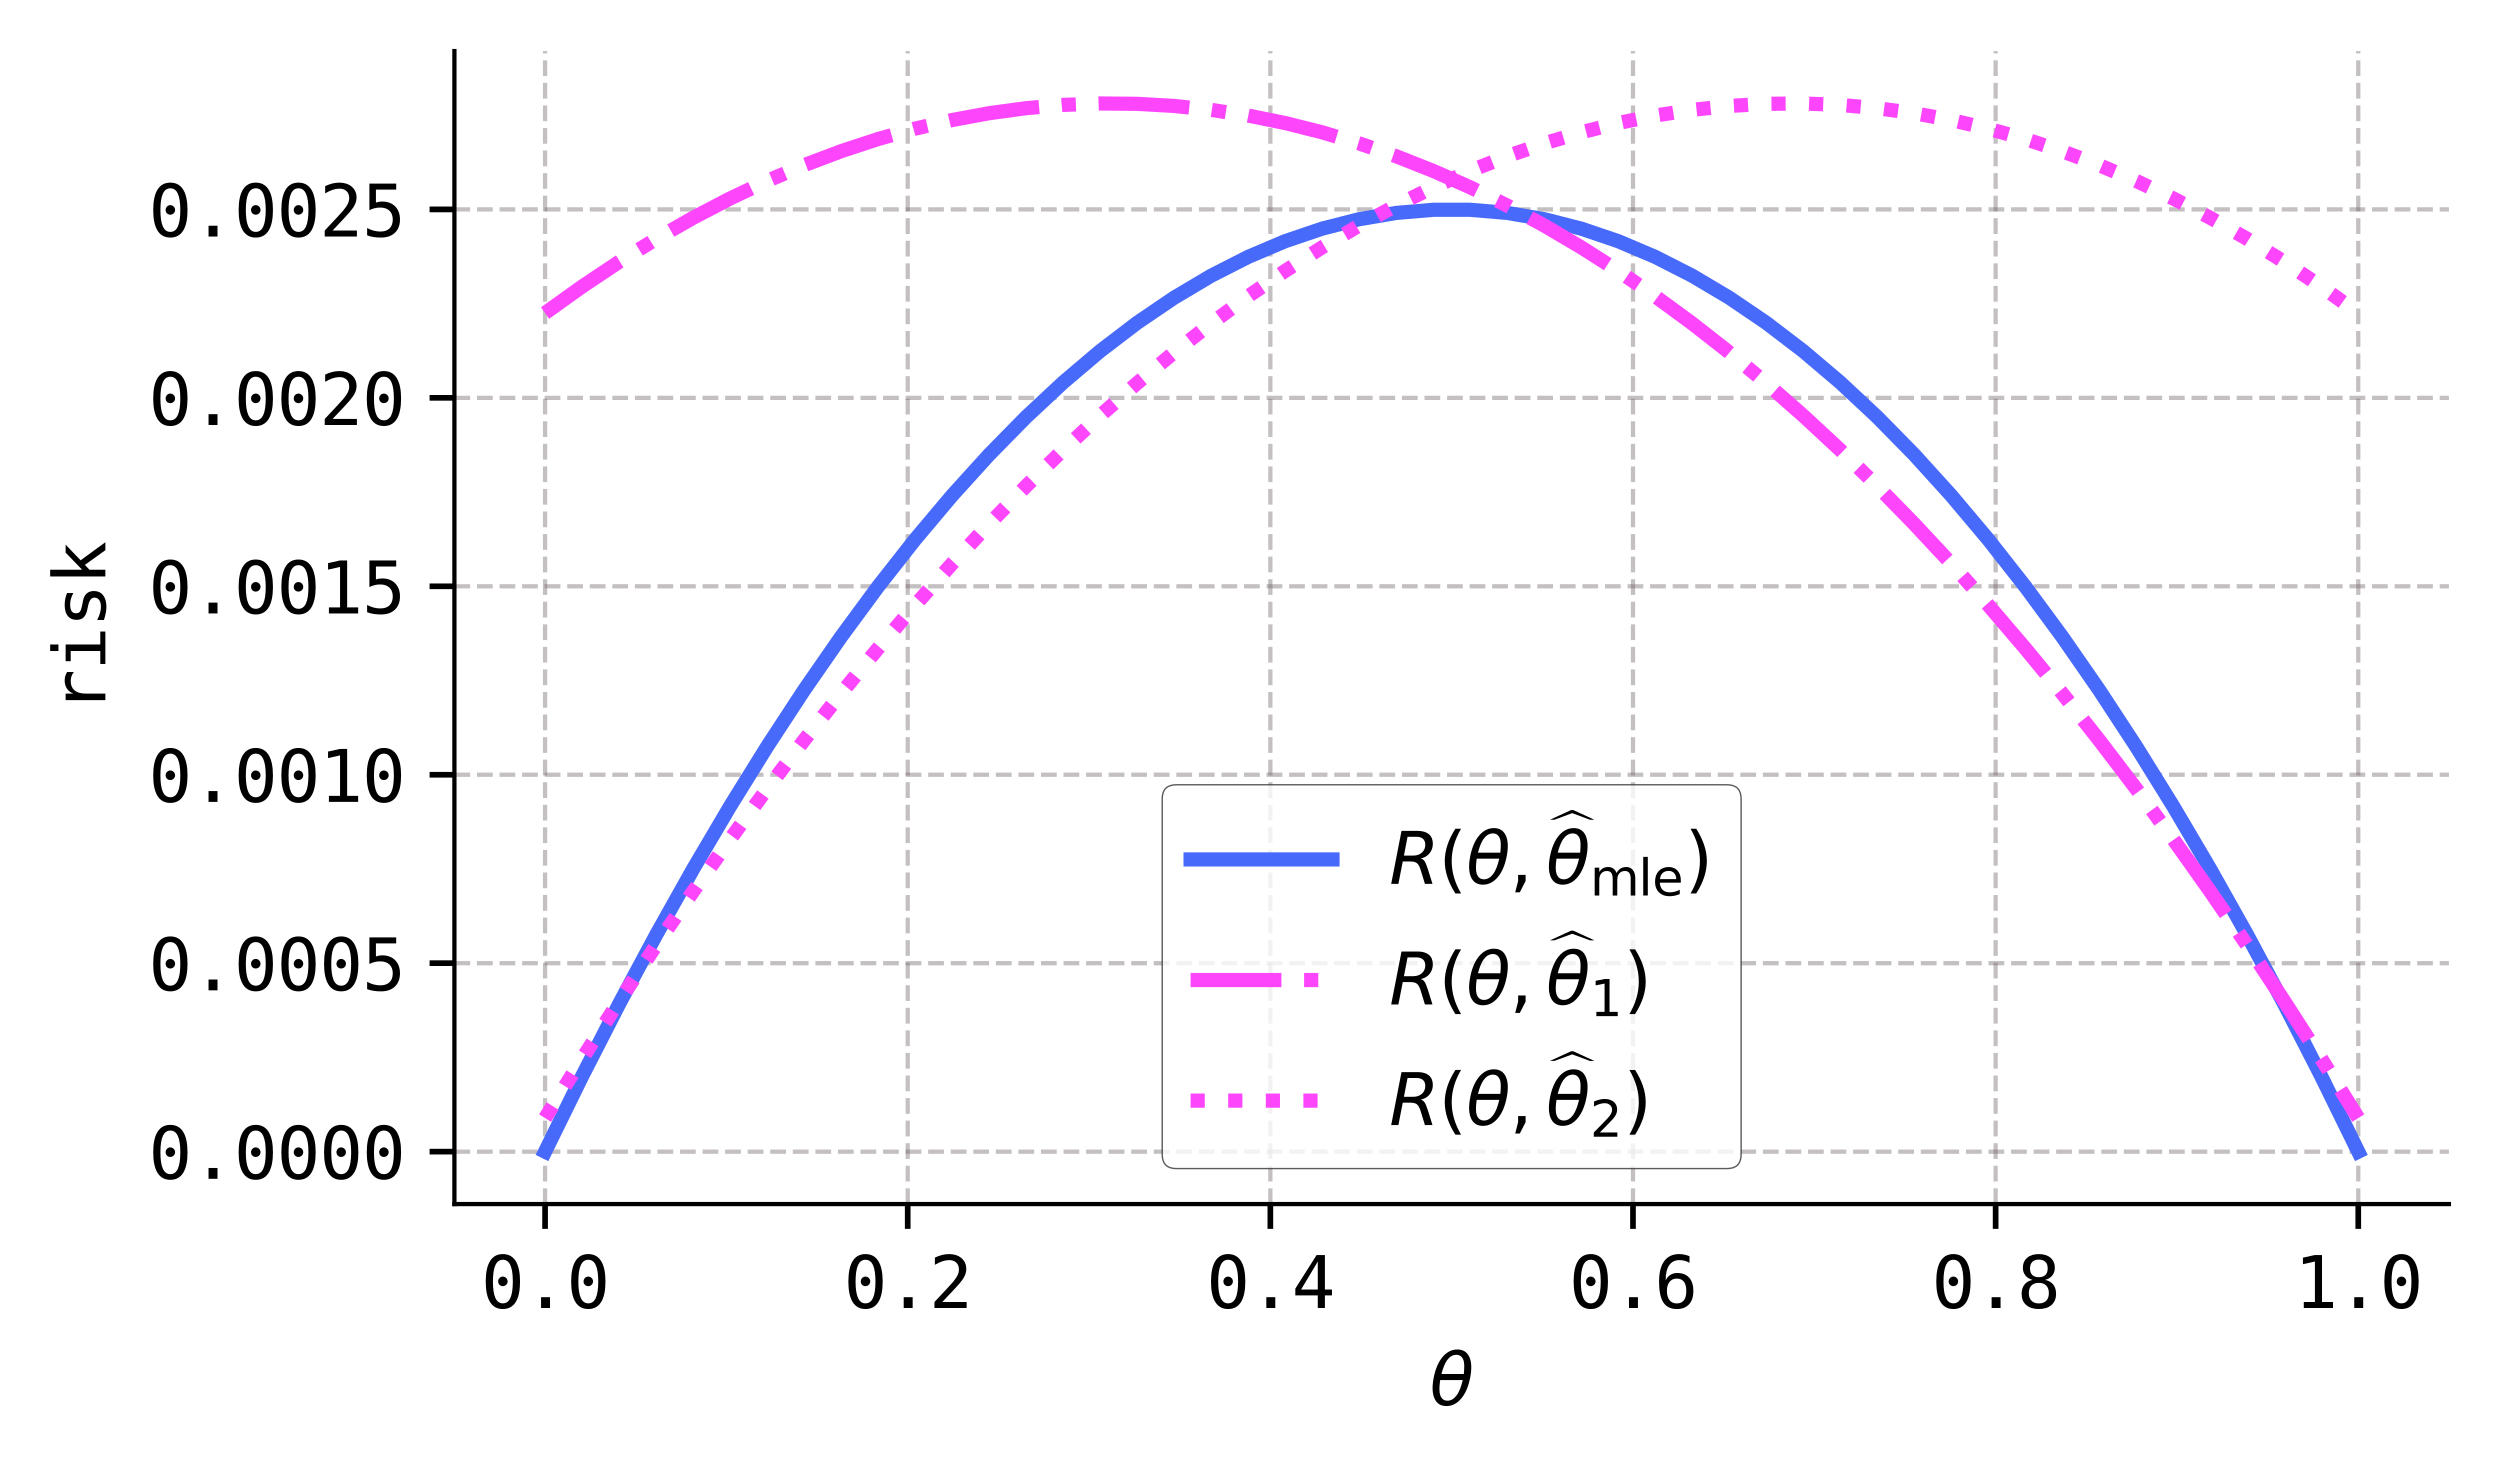<?xml version="1.0" encoding="utf-8" standalone="no"?>
<!DOCTYPE svg PUBLIC "-//W3C//DTD SVG 1.1//EN"
  "http://www.w3.org/Graphics/SVG/1.1/DTD/svg11.dtd">
<svg xmlns:xlink="http://www.w3.org/1999/xlink" width="352.393pt" height="207.382pt" viewBox="0 0 352.393 207.382" xmlns="http://www.w3.org/2000/svg" version="1.1">
 <defs>
  <style type="text/css">*{stroke-linejoin: round; stroke-linecap: butt}</style>
 </defs>
 <g id="figure_1">
  <g id="patch_1">
   <path d="M 0 207.382 
L 352.393 207.382 
L 352.393 0 
L 0 0 
z
" style="fill: #ffffff"/>
  </g>
  <g id="axes_1">
   <g id="patch_2">
    <path d="M 64.053 169.72 
L 345.193 169.72 
L 345.193 7.2 
L 64.053 7.2 
z
" style="fill: #ffffff"/>
   </g>
   <g id="matplotlib.axis_1">
    <g id="xtick_1">
     <g id="line2d_1">
      <path d="M 76.832 169.72 
L 76.832 7.2 
" clip-path="url(#p7b2715bbeb)" style="fill: none; stroke-dasharray: 2.22,0.96; stroke-dashoffset: 0; stroke: #6c6066; stroke-opacity: 0.4; stroke-width: 0.6"/>
     </g>
     <g id="line2d_2">
      <defs>
       <path id="m4b28a080cc" d="M 0 0 
L 0 3.5 
" style="stroke: #000000; stroke-width: 0.8"/>
      </defs>
      <g>
       <use xlink:href="#m4b28a080cc" x="76.832" y="169.72" style="stroke: #000000; stroke-width: 0.8"/>
      </g>
     </g>
     <g id="text_1">
      <!-- 0.0 -->
      <g transform="translate(67.802 184.372) scale(0.1 -0.1)">
       <defs>
        <path id="DejaVuSansMono-30" d="M 1509 2344 
Q 1509 2516 1629 2641 
Q 1750 2766 1919 2766 
Q 2094 2766 2219 2641 
Q 2344 2516 2344 2344 
Q 2344 2169 2220 2047 
Q 2097 1925 1919 1925 
Q 1744 1925 1626 2044 
Q 1509 2163 1509 2344 
z
M 1925 4250 
Q 1484 4250 1267 3775 
Q 1050 3300 1050 2328 
Q 1050 1359 1267 884 
Q 1484 409 1925 409 
Q 2369 409 2586 884 
Q 2803 1359 2803 2328 
Q 2803 3300 2586 3775 
Q 2369 4250 1925 4250 
z
M 1925 4750 
Q 2672 4750 3055 4137 
Q 3438 3525 3438 2328 
Q 3438 1134 3055 521 
Q 2672 -91 1925 -91 
Q 1178 -91 797 521 
Q 416 1134 416 2328 
Q 416 3525 797 4137 
Q 1178 4750 1925 4750 
z
" transform="scale(0.016)"/>
        <path id="DejaVuSansMono-2e" d="M 1528 953 
L 2316 953 
L 2316 0 
L 1528 0 
L 1528 953 
z
" transform="scale(0.016)"/>
       </defs>
       <use xlink:href="#DejaVuSansMono-30"/>
       <use xlink:href="#DejaVuSansMono-2e" x="60.205"/>
       <use xlink:href="#DejaVuSansMono-30" x="120.41"/>
      </g>
     </g>
    </g>
    <g id="xtick_2">
     <g id="line2d_3">
      <path d="M 127.949 169.72 
L 127.949 7.2 
" clip-path="url(#p7b2715bbeb)" style="fill: none; stroke-dasharray: 2.22,0.96; stroke-dashoffset: 0; stroke: #6c6066; stroke-opacity: 0.4; stroke-width: 0.6"/>
     </g>
     <g id="line2d_4">
      <g>
       <use xlink:href="#m4b28a080cc" x="127.949" y="169.72" style="stroke: #000000; stroke-width: 0.8"/>
      </g>
     </g>
     <g id="text_2">
      <!-- 0.2 -->
      <g transform="translate(118.918 184.372) scale(0.1 -0.1)">
       <defs>
        <path id="DejaVuSansMono-32" d="M 1166 531 
L 3309 531 
L 3309 0 
L 475 0 
L 475 531 
Q 1059 1147 1496 1619 
Q 1934 2091 2100 2284 
Q 2413 2666 2522 2902 
Q 2631 3138 2631 3384 
Q 2631 3775 2401 3997 
Q 2172 4219 1772 4219 
Q 1488 4219 1175 4116 
Q 863 4013 513 3803 
L 513 4441 
Q 834 4594 1145 4672 
Q 1456 4750 1759 4750 
Q 2444 4750 2861 4386 
Q 3278 4022 3278 3431 
Q 3278 3131 3139 2831 
Q 3000 2531 2688 2169 
Q 2513 1966 2180 1606 
Q 1847 1247 1166 531 
z
" transform="scale(0.016)"/>
       </defs>
       <use xlink:href="#DejaVuSansMono-30"/>
       <use xlink:href="#DejaVuSansMono-2e" x="60.205"/>
       <use xlink:href="#DejaVuSansMono-32" x="120.41"/>
      </g>
     </g>
    </g>
    <g id="xtick_3">
     <g id="line2d_5">
      <path d="M 179.065 169.72 
L 179.065 7.2 
" clip-path="url(#p7b2715bbeb)" style="fill: none; stroke-dasharray: 2.22,0.96; stroke-dashoffset: 0; stroke: #6c6066; stroke-opacity: 0.4; stroke-width: 0.6"/>
     </g>
     <g id="line2d_6">
      <g>
       <use xlink:href="#m4b28a080cc" x="179.065" y="169.72" style="stroke: #000000; stroke-width: 0.8"/>
      </g>
     </g>
     <g id="text_3">
      <!-- 0.4 -->
      <g transform="translate(170.034 184.372) scale(0.1 -0.1)">
       <defs>
        <path id="DejaVuSansMono-34" d="M 2297 4091 
L 825 1625 
L 2297 1625 
L 2297 4091 
z
M 2194 4666 
L 2925 4666 
L 2925 1625 
L 3547 1625 
L 3547 1113 
L 2925 1113 
L 2925 0 
L 2297 0 
L 2297 1113 
L 319 1113 
L 319 1709 
L 2194 4666 
z
" transform="scale(0.016)"/>
       </defs>
       <use xlink:href="#DejaVuSansMono-30"/>
       <use xlink:href="#DejaVuSansMono-2e" x="60.205"/>
       <use xlink:href="#DejaVuSansMono-34" x="120.41"/>
      </g>
     </g>
    </g>
    <g id="xtick_4">
     <g id="line2d_7">
      <path d="M 230.181 169.72 
L 230.181 7.2 
" clip-path="url(#p7b2715bbeb)" style="fill: none; stroke-dasharray: 2.22,0.96; stroke-dashoffset: 0; stroke: #6c6066; stroke-opacity: 0.4; stroke-width: 0.6"/>
     </g>
     <g id="line2d_8">
      <g>
       <use xlink:href="#m4b28a080cc" x="230.181" y="169.72" style="stroke: #000000; stroke-width: 0.8"/>
      </g>
     </g>
     <g id="text_4">
      <!-- 0.6 -->
      <g transform="translate(221.151 184.372) scale(0.1 -0.1)">
       <defs>
        <path id="DejaVuSansMono-36" d="M 3097 4563 
L 3097 3981 
Q 2900 4097 2678 4158 
Q 2456 4219 2216 4219 
Q 1616 4219 1306 3767 
Q 997 3316 997 2438 
Q 1147 2750 1412 2917 
Q 1678 3084 2022 3084 
Q 2697 3084 3067 2670 
Q 3438 2256 3438 1497 
Q 3438 741 3056 325 
Q 2675 -91 1984 -91 
Q 1172 -91 794 492 
Q 416 1075 416 2328 
Q 416 3509 870 4129 
Q 1325 4750 2188 4750 
Q 2419 4750 2650 4701 
Q 2881 4653 3097 4563 
z
M 1972 2591 
Q 1569 2591 1337 2300 
Q 1106 2009 1106 1497 
Q 1106 984 1337 693 
Q 1569 403 1972 403 
Q 2391 403 2603 679 
Q 2816 956 2816 1497 
Q 2816 2041 2603 2316 
Q 2391 2591 1972 2591 
z
" transform="scale(0.016)"/>
       </defs>
       <use xlink:href="#DejaVuSansMono-30"/>
       <use xlink:href="#DejaVuSansMono-2e" x="60.205"/>
       <use xlink:href="#DejaVuSansMono-36" x="120.41"/>
      </g>
     </g>
    </g>
    <g id="xtick_5">
     <g id="line2d_9">
      <path d="M 281.298 169.72 
L 281.298 7.2 
" clip-path="url(#p7b2715bbeb)" style="fill: none; stroke-dasharray: 2.22,0.96; stroke-dashoffset: 0; stroke: #6c6066; stroke-opacity: 0.4; stroke-width: 0.6"/>
     </g>
     <g id="line2d_10">
      <g>
       <use xlink:href="#m4b28a080cc" x="281.298" y="169.72" style="stroke: #000000; stroke-width: 0.8"/>
      </g>
     </g>
     <g id="text_5">
      <!-- 0.8 -->
      <g transform="translate(272.267 184.372) scale(0.1 -0.1)">
       <defs>
        <path id="DejaVuSansMono-38" d="M 1925 2216 
Q 1503 2216 1273 1980 
Q 1044 1744 1044 1313 
Q 1044 881 1276 642 
Q 1509 403 1925 403 
Q 2350 403 2579 639 
Q 2809 875 2809 1313 
Q 2809 1741 2576 1978 
Q 2344 2216 1925 2216 
z
M 1375 2478 
Q 972 2581 745 2862 
Q 519 3144 519 3541 
Q 519 4097 897 4423 
Q 1275 4750 1925 4750 
Q 2578 4750 2956 4423 
Q 3334 4097 3334 3541 
Q 3334 3144 3107 2862 
Q 2881 2581 2478 2478 
Q 2947 2375 3195 2062 
Q 3444 1750 3444 1253 
Q 3444 622 3041 265 
Q 2638 -91 1925 -91 
Q 1213 -91 811 264 
Q 409 619 409 1247 
Q 409 1747 657 2061 
Q 906 2375 1375 2478 
z
M 1147 3481 
Q 1147 3106 1347 2909 
Q 1547 2713 1925 2713 
Q 2306 2713 2506 2909 
Q 2706 3106 2706 3481 
Q 2706 3863 2507 4063 
Q 2309 4263 1925 4263 
Q 1547 4263 1347 4061 
Q 1147 3859 1147 3481 
z
" transform="scale(0.016)"/>
       </defs>
       <use xlink:href="#DejaVuSansMono-30"/>
       <use xlink:href="#DejaVuSansMono-2e" x="60.205"/>
       <use xlink:href="#DejaVuSansMono-38" x="120.41"/>
      </g>
     </g>
    </g>
    <g id="xtick_6">
     <g id="line2d_11">
      <path d="M 332.414 169.72 
L 332.414 7.2 
" clip-path="url(#p7b2715bbeb)" style="fill: none; stroke-dasharray: 2.22,0.96; stroke-dashoffset: 0; stroke: #6c6066; stroke-opacity: 0.4; stroke-width: 0.6"/>
     </g>
     <g id="line2d_12">
      <g>
       <use xlink:href="#m4b28a080cc" x="332.414" y="169.72" style="stroke: #000000; stroke-width: 0.8"/>
      </g>
     </g>
     <g id="text_6">
      <!-- 1.0 -->
      <g transform="translate(323.384 184.372) scale(0.1 -0.1)">
       <defs>
        <path id="DejaVuSansMono-31" d="M 844 531 
L 1825 531 
L 1825 4097 
L 769 3859 
L 769 4434 
L 1819 4666 
L 2450 4666 
L 2450 531 
L 3419 531 
L 3419 0 
L 844 0 
L 844 531 
z
" transform="scale(0.016)"/>
       </defs>
       <use xlink:href="#DejaVuSansMono-31"/>
       <use xlink:href="#DejaVuSansMono-2e" x="60.205"/>
       <use xlink:href="#DejaVuSansMono-30" x="120.41"/>
      </g>
     </g>
    </g>
    <g id="text_7">
     <!-- $\theta$ -->
     <g transform="translate(201.523 198.103) scale(0.1 -0.1)">
      <defs>
       <path id="DejaVuSans-Oblique-3b8" d="M 2913 2219 
L 925 2219 
Q 791 1284 928 888 
Q 1100 400 1566 400 
Q 2034 400 2391 891 
Q 2703 1322 2913 2219 
z
M 3009 2750 
Q 3094 3638 2984 3950 
Q 2813 4444 2353 4444 
Q 1875 4444 1525 3956 
Q 1250 3563 1034 2750 
L 3009 2750 
z
M 2444 4913 
Q 3194 4913 3494 4250 
Q 3794 3591 3566 2422 
Q 3341 1256 2781 594 
Q 2225 -72 1475 -72 
Q 722 -72 425 594 
Q 128 1256 353 2422 
Q 581 3591 1134 4250 
Q 1691 4913 2444 4913 
z
" transform="scale(0.016)"/>
      </defs>
      <use xlink:href="#DejaVuSans-Oblique-3b8" transform="translate(0 0.234)"/>
     </g>
    </g>
   </g>
   <g id="matplotlib.axis_2">
    <g id="ytick_1">
     <g id="line2d_13">
      <path d="M 64.053 162.333 
L 345.193 162.333 
" clip-path="url(#p7b2715bbeb)" style="fill: none; stroke-dasharray: 2.22,0.96; stroke-dashoffset: 0; stroke: #6c6066; stroke-opacity: 0.4; stroke-width: 0.6"/>
     </g>
     <g id="line2d_14">
      <defs>
       <path id="m080fe1a350" d="M 0 0 
L -3.5 0 
" style="stroke: #000000; stroke-width: 0.8"/>
      </defs>
      <g>
       <use xlink:href="#m080fe1a350" x="64.053" y="162.333" style="stroke: #000000; stroke-width: 0.8"/>
      </g>
     </g>
     <g id="text_8">
      <!-- 0.0000 -->
      <g transform="translate(20.931 166.159) scale(0.1 -0.1)">
       <use xlink:href="#DejaVuSansMono-30"/>
       <use xlink:href="#DejaVuSansMono-2e" x="60.205"/>
       <use xlink:href="#DejaVuSansMono-30" x="120.41"/>
       <use xlink:href="#DejaVuSansMono-30" x="180.615"/>
       <use xlink:href="#DejaVuSansMono-30" x="240.82"/>
       <use xlink:href="#DejaVuSansMono-30" x="301.025"/>
      </g>
     </g>
    </g>
    <g id="ytick_2">
     <g id="line2d_15">
      <path d="M 64.053 135.769 
L 345.193 135.769 
" clip-path="url(#p7b2715bbeb)" style="fill: none; stroke-dasharray: 2.22,0.96; stroke-dashoffset: 0; stroke: #6c6066; stroke-opacity: 0.4; stroke-width: 0.6"/>
     </g>
     <g id="line2d_16">
      <g>
       <use xlink:href="#m080fe1a350" x="64.053" y="135.769" style="stroke: #000000; stroke-width: 0.8"/>
      </g>
     </g>
     <g id="text_9">
      <!-- 0.0005 -->
      <g transform="translate(20.931 139.595) scale(0.1 -0.1)">
       <defs>
        <path id="DejaVuSansMono-35" d="M 647 4666 
L 3009 4666 
L 3009 4134 
L 1222 4134 
L 1222 2988 
Q 1356 3038 1492 3061 
Q 1628 3084 1766 3084 
Q 2491 3084 2916 2656 
Q 3341 2228 3341 1497 
Q 3341 759 2895 334 
Q 2450 -91 1678 -91 
Q 1306 -91 998 -41 
Q 691 9 447 109 
L 447 750 
Q 734 594 1025 517 
Q 1316 441 1619 441 
Q 2141 441 2423 716 
Q 2706 991 2706 1497 
Q 2706 1997 2414 2275 
Q 2122 2553 1600 2553 
Q 1347 2553 1106 2495 
Q 866 2438 647 2322 
L 647 4666 
z
" transform="scale(0.016)"/>
       </defs>
       <use xlink:href="#DejaVuSansMono-30"/>
       <use xlink:href="#DejaVuSansMono-2e" x="60.205"/>
       <use xlink:href="#DejaVuSansMono-30" x="120.41"/>
       <use xlink:href="#DejaVuSansMono-30" x="180.615"/>
       <use xlink:href="#DejaVuSansMono-30" x="240.82"/>
       <use xlink:href="#DejaVuSansMono-35" x="301.025"/>
      </g>
     </g>
    </g>
    <g id="ytick_3">
     <g id="line2d_17">
      <path d="M 64.053 109.206 
L 345.193 109.206 
" clip-path="url(#p7b2715bbeb)" style="fill: none; stroke-dasharray: 2.22,0.96; stroke-dashoffset: 0; stroke: #6c6066; stroke-opacity: 0.4; stroke-width: 0.6"/>
     </g>
     <g id="line2d_18">
      <g>
       <use xlink:href="#m080fe1a350" x="64.053" y="109.206" style="stroke: #000000; stroke-width: 0.8"/>
      </g>
     </g>
     <g id="text_10">
      <!-- 0.0010 -->
      <g transform="translate(20.931 113.032) scale(0.1 -0.1)">
       <use xlink:href="#DejaVuSansMono-30"/>
       <use xlink:href="#DejaVuSansMono-2e" x="60.205"/>
       <use xlink:href="#DejaVuSansMono-30" x="120.41"/>
       <use xlink:href="#DejaVuSansMono-30" x="180.615"/>
       <use xlink:href="#DejaVuSansMono-31" x="240.82"/>
       <use xlink:href="#DejaVuSansMono-30" x="301.025"/>
      </g>
     </g>
    </g>
    <g id="ytick_4">
     <g id="line2d_19">
      <path d="M 64.053 82.643 
L 345.193 82.643 
" clip-path="url(#p7b2715bbeb)" style="fill: none; stroke-dasharray: 2.22,0.96; stroke-dashoffset: 0; stroke: #6c6066; stroke-opacity: 0.4; stroke-width: 0.6"/>
     </g>
     <g id="line2d_20">
      <g>
       <use xlink:href="#m080fe1a350" x="64.053" y="82.643" style="stroke: #000000; stroke-width: 0.8"/>
      </g>
     </g>
     <g id="text_11">
      <!-- 0.0015 -->
      <g transform="translate(20.931 86.469) scale(0.1 -0.1)">
       <use xlink:href="#DejaVuSansMono-30"/>
       <use xlink:href="#DejaVuSansMono-2e" x="60.205"/>
       <use xlink:href="#DejaVuSansMono-30" x="120.41"/>
       <use xlink:href="#DejaVuSansMono-30" x="180.615"/>
       <use xlink:href="#DejaVuSansMono-31" x="240.82"/>
       <use xlink:href="#DejaVuSansMono-35" x="301.025"/>
      </g>
     </g>
    </g>
    <g id="ytick_5">
     <g id="line2d_21">
      <path d="M 64.053 56.08 
L 345.193 56.08 
" clip-path="url(#p7b2715bbeb)" style="fill: none; stroke-dasharray: 2.22,0.96; stroke-dashoffset: 0; stroke: #6c6066; stroke-opacity: 0.4; stroke-width: 0.6"/>
     </g>
     <g id="line2d_22">
      <g>
       <use xlink:href="#m080fe1a350" x="64.053" y="56.08" style="stroke: #000000; stroke-width: 0.8"/>
      </g>
     </g>
     <g id="text_12">
      <!-- 0.0020 -->
      <g transform="translate(20.931 59.905) scale(0.1 -0.1)">
       <use xlink:href="#DejaVuSansMono-30"/>
       <use xlink:href="#DejaVuSansMono-2e" x="60.205"/>
       <use xlink:href="#DejaVuSansMono-30" x="120.41"/>
       <use xlink:href="#DejaVuSansMono-30" x="180.615"/>
       <use xlink:href="#DejaVuSansMono-32" x="240.82"/>
       <use xlink:href="#DejaVuSansMono-30" x="301.025"/>
      </g>
     </g>
    </g>
    <g id="ytick_6">
     <g id="line2d_23">
      <path d="M 64.053 29.516 
L 345.193 29.516 
" clip-path="url(#p7b2715bbeb)" style="fill: none; stroke-dasharray: 2.22,0.96; stroke-dashoffset: 0; stroke: #6c6066; stroke-opacity: 0.4; stroke-width: 0.6"/>
     </g>
     <g id="line2d_24">
      <g>
       <use xlink:href="#m080fe1a350" x="64.053" y="29.516" style="stroke: #000000; stroke-width: 0.8"/>
      </g>
     </g>
     <g id="text_13">
      <!-- 0.0025 -->
      <g transform="translate(20.931 33.342) scale(0.1 -0.1)">
       <use xlink:href="#DejaVuSansMono-30"/>
       <use xlink:href="#DejaVuSansMono-2e" x="60.205"/>
       <use xlink:href="#DejaVuSansMono-30" x="120.41"/>
       <use xlink:href="#DejaVuSansMono-30" x="180.615"/>
       <use xlink:href="#DejaVuSansMono-32" x="240.82"/>
       <use xlink:href="#DejaVuSansMono-35" x="301.025"/>
      </g>
     </g>
    </g>
    <g id="text_14">
     <!-- risk -->
     <g transform="translate(14.852 100.501) rotate(-90) scale(0.1 -0.1)">
      <defs>
       <path id="DejaVuSansMono-72" d="M 3609 2778 
Q 3425 2922 3234 2987 
Q 3044 3053 2816 3053 
Q 2278 3053 1993 2715 
Q 1709 2378 1709 1741 
L 1709 0 
L 1131 0 
L 1131 3500 
L 1709 3500 
L 1709 2816 
Q 1853 3188 2151 3386 
Q 2450 3584 2859 3584 
Q 3072 3584 3256 3531 
Q 3441 3478 3609 3366 
L 3609 2778 
z
" transform="scale(0.016)"/>
       <path id="DejaVuSansMono-69" d="M 800 3500 
L 2272 3500 
L 2272 447 
L 3413 447 
L 3413 0 
L 556 0 
L 556 447 
L 1697 447 
L 1697 3053 
L 800 3053 
L 800 3500 
z
M 1697 4863 
L 2272 4863 
L 2272 4134 
L 1697 4134 
L 1697 4863 
z
" transform="scale(0.016)"/>
       <path id="DejaVuSansMono-73" d="M 3041 3378 
L 3041 2816 
Q 2794 2959 2544 3031 
Q 2294 3103 2034 3103 
Q 1644 3103 1451 2976 
Q 1259 2850 1259 2591 
Q 1259 2356 1403 2240 
Q 1547 2125 2119 2016 
L 2350 1972 
Q 2778 1891 2998 1647 
Q 3219 1403 3219 1013 
Q 3219 494 2850 201 
Q 2481 -91 1825 -91 
Q 1566 -91 1281 -36 
Q 997 19 666 128 
L 666 722 
Q 988 556 1281 473 
Q 1575 391 1838 391 
Q 2219 391 2428 545 
Q 2638 700 2638 978 
Q 2638 1378 1872 1531 
L 1847 1538 
L 1631 1581 
Q 1134 1678 906 1908 
Q 678 2138 678 2534 
Q 678 3038 1018 3311 
Q 1359 3584 1991 3584 
Q 2272 3584 2531 3532 
Q 2791 3481 3041 3378 
z
" transform="scale(0.016)"/>
       <path id="DejaVuSansMono-6b" d="M 738 4863 
L 1331 4863 
L 1331 2047 
L 2841 3500 
L 3541 3500 
L 2163 2181 
L 3756 0 
L 3053 0 
L 1759 1806 
L 1331 1403 
L 1331 0 
L 738 0 
L 738 4863 
z
" transform="scale(0.016)"/>
      </defs>
      <use xlink:href="#DejaVuSansMono-72"/>
      <use xlink:href="#DejaVuSansMono-69" x="60.205"/>
      <use xlink:href="#DejaVuSansMono-73" x="120.41"/>
      <use xlink:href="#DejaVuSansMono-6b" x="180.615"/>
     </g>
    </g>
   </g>
   <g id="line2d_25">
    <path d="M 76.832 162.333 
L 82.048 151.712 
L 87.264 141.533 
L 92.48 131.798 
L 97.696 122.504 
L 102.912 113.654 
L 108.128 105.245 
L 113.344 97.28 
L 118.56 89.757 
L 123.776 82.676 
L 128.992 76.038 
L 134.208 69.842 
L 139.424 64.089 
L 144.64 58.779 
L 149.856 53.911 
L 155.072 49.486 
L 160.288 45.503 
L 165.503 41.963 
L 170.719 38.865 
L 175.935 36.21 
L 181.151 33.997 
L 186.367 32.227 
L 191.583 30.899 
L 196.799 30.014 
L 202.015 29.572 
L 207.231 29.572 
L 212.447 30.014 
L 217.663 30.899 
L 222.879 32.227 
L 228.095 33.997 
L 233.311 36.21 
L 238.527 38.865 
L 243.743 41.963 
L 248.959 45.503 
L 254.175 49.486 
L 259.391 53.911 
L 264.607 58.779 
L 269.823 64.089 
L 275.039 69.842 
L 280.254 76.038 
L 285.47 82.676 
L 290.686 89.757 
L 295.902 97.28 
L 301.118 105.245 
L 306.334 113.654 
L 311.55 122.504 
L 316.766 131.798 
L 321.982 141.533 
L 327.198 151.712 
L 332.414 162.333 
" clip-path="url(#p7b2715bbeb)" style="fill: none; stroke: #486afb; stroke-width: 2; stroke-linecap: square"/>
   </g>
   <g id="line2d_26">
    <path d="M 76.832 44.127 
L 82.048 40.393 
L 87.264 36.911 
L 92.48 33.681 
L 97.696 30.704 
L 102.912 27.978 
L 108.128 25.505 
L 113.344 23.284 
L 118.56 21.314 
L 123.776 19.597 
L 128.992 18.132 
L 134.208 16.919 
L 139.424 15.958 
L 144.64 15.249 
L 149.856 14.792 
L 155.072 14.587 
L 160.288 14.635 
L 165.503 14.934 
L 170.719 15.485 
L 175.935 16.289 
L 181.151 17.344 
L 186.367 18.652 
L 191.583 20.212 
L 196.799 22.023 
L 202.015 24.087 
L 207.231 26.403 
L 212.447 28.971 
L 217.663 31.791 
L 222.879 34.863 
L 228.095 38.187 
L 233.311 41.763 
L 238.527 45.592 
L 243.743 49.672 
L 248.959 54.004 
L 254.175 58.589 
L 259.391 63.425 
L 264.607 68.514 
L 269.823 73.855 
L 275.039 79.448 
L 280.254 85.292 
L 285.47 91.389 
L 290.686 97.738 
L 295.902 104.339 
L 301.118 111.192 
L 306.334 118.298 
L 311.55 125.655 
L 316.766 133.264 
L 321.982 141.126 
L 327.198 149.239 
L 332.414 157.604 
" clip-path="url(#p7b2715bbeb)" style="fill: none; stroke-dasharray: 12.8,3.2,2,3.2; stroke-dashoffset: 0; stroke: #fd46fc; stroke-width: 2"/>
   </g>
   <g id="line2d_27">
    <path d="M 76.832 157.604 
L 82.048 149.239 
L 87.264 141.126 
L 92.48 133.264 
L 97.696 125.655 
L 102.912 118.298 
L 108.128 111.192 
L 113.344 104.339 
L 118.56 97.738 
L 123.776 91.389 
L 128.992 85.292 
L 134.208 79.448 
L 139.424 73.855 
L 144.64 68.514 
L 149.856 63.425 
L 155.072 58.589 
L 160.288 54.004 
L 165.503 49.672 
L 170.719 45.592 
L 175.935 41.763 
L 181.151 38.187 
L 186.367 34.863 
L 191.583 31.791 
L 196.799 28.971 
L 202.015 26.403 
L 207.231 24.087 
L 212.447 22.023 
L 217.663 20.212 
L 222.879 18.652 
L 228.095 17.344 
L 233.311 16.289 
L 238.527 15.485 
L 243.743 14.934 
L 248.959 14.635 
L 254.175 14.587 
L 259.391 14.792 
L 264.607 15.249 
L 269.823 15.958 
L 275.039 16.919 
L 280.254 18.132 
L 285.47 19.597 
L 290.686 21.314 
L 295.902 23.284 
L 301.118 25.505 
L 306.334 27.978 
L 311.55 30.704 
L 316.766 33.681 
L 321.982 36.911 
L 327.198 40.393 
L 332.414 44.127 
" clip-path="url(#p7b2715bbeb)" style="fill: none; stroke-dasharray: 2,3.3; stroke-dashoffset: 0; stroke: #fd46fc; stroke-width: 2"/>
   </g>
   <g id="patch_3">
    <path d="M 64.053 169.72 
L 64.053 7.2 
" style="fill: none; stroke: #000000; stroke-width: 0.6; stroke-linejoin: miter; stroke-linecap: square"/>
   </g>
   <g id="patch_4">
    <path d="M 64.053 169.72 
L 345.193 169.72 
" style="fill: none; stroke: #000000; stroke-width: 0.6; stroke-linejoin: miter; stroke-linecap: square"/>
   </g>
   <g id="legend_1">
    <g id="patch_5">
     <path d="M 165.823 164.72 
L 243.423 164.72 
Q 245.423 164.72 245.423 162.72 
L 245.423 112.62 
Q 245.423 110.62 243.423 110.62 
L 165.823 110.62 
Q 163.823 110.62 163.823 112.62 
L 163.823 162.72 
Q 163.823 164.72 165.823 164.72 
z
" style="fill: #ffffff; opacity: 0.8; stroke: #333333; stroke-width: 0.2; stroke-linejoin: miter"/>
    </g>
    <g id="line2d_28">
     <path d="M 167.823 121.14 
L 177.823 121.14 
L 187.823 121.14 
" style="fill: none; stroke: #486afb; stroke-width: 2; stroke-linecap: square"/>
    </g>
    <g id="text_15">
     <!-- $R(\theta,\widehat{\theta}_{\text{mle}})$ -->
     <g transform="translate(195.823 124.64) scale(0.1 -0.1)">
      <defs>
       <path id="DejaVuSans-Oblique-52" d="M 1613 4147 
L 1294 2491 
L 2106 2491 
Q 2584 2491 2879 2755 
Q 3175 3019 3175 3444 
Q 3175 3784 2976 3965 
Q 2778 4147 2406 4147 
L 1613 4147 
z
M 2772 2241 
Q 2972 2194 3105 2009 
Q 3238 1825 3413 1275 
L 3809 0 
L 3144 0 
L 2778 1197 
Q 2638 1659 2453 1815 
Q 2269 1972 1888 1972 
L 1191 1972 
L 806 0 
L 172 0 
L 1081 4666 
L 2503 4666 
Q 3150 4666 3495 4373 
Q 3841 4081 3841 3531 
Q 3841 3044 3547 2687 
Q 3253 2331 2772 2241 
z
" transform="scale(0.016)"/>
       <path id="DejaVuSans-28" d="M 1984 4856 
Q 1566 4138 1362 3434 
Q 1159 2731 1159 2009 
Q 1159 1288 1364 580 
Q 1569 -128 1984 -844 
L 1484 -844 
Q 1016 -109 783 600 
Q 550 1309 550 2009 
Q 550 2706 781 3412 
Q 1013 4119 1484 4856 
L 1984 4856 
z
" transform="scale(0.016)"/>
       <path id="DejaVuSans-2c" d="M 750 794 
L 1409 794 
L 1409 256 
L 897 -744 
L 494 -744 
L 750 256 
L 750 794 
z
" transform="scale(0.016)"/>
       <path id="STIXSizeTwoSym-Regular-302" d="M -1094 3610 
L -1728 3610 
L -4224 4538 
L -6726 3610 
L -7360 3610 
L -4378 4973 
L -4070 4973 
L -1094 3610 
z
" transform="scale(0.016)"/>
       <path id="DejaVuSans-6d" d="M 3328 2828 
Q 3544 3216 3844 3400 
Q 4144 3584 4550 3584 
Q 5097 3584 5394 3201 
Q 5691 2819 5691 2113 
L 5691 0 
L 5113 0 
L 5113 2094 
Q 5113 2597 4934 2840 
Q 4756 3084 4391 3084 
Q 3944 3084 3684 2787 
Q 3425 2491 3425 1978 
L 3425 0 
L 2847 0 
L 2847 2094 
Q 2847 2600 2669 2842 
Q 2491 3084 2119 3084 
Q 1678 3084 1418 2786 
Q 1159 2488 1159 1978 
L 1159 0 
L 581 0 
L 581 3500 
L 1159 3500 
L 1159 2956 
Q 1356 3278 1631 3431 
Q 1906 3584 2284 3584 
Q 2666 3584 2933 3390 
Q 3200 3197 3328 2828 
z
" transform="scale(0.016)"/>
       <path id="DejaVuSans-6c" d="M 603 4863 
L 1178 4863 
L 1178 0 
L 603 0 
L 603 4863 
z
" transform="scale(0.016)"/>
       <path id="DejaVuSans-65" d="M 3597 1894 
L 3597 1613 
L 953 1613 
Q 991 1019 1311 708 
Q 1631 397 2203 397 
Q 2534 397 2845 478 
Q 3156 559 3463 722 
L 3463 178 
Q 3153 47 2828 -22 
Q 2503 -91 2169 -91 
Q 1331 -91 842 396 
Q 353 884 353 1716 
Q 353 2575 817 3079 
Q 1281 3584 2069 3584 
Q 2775 3584 3186 3129 
Q 3597 2675 3597 1894 
z
M 3022 2063 
Q 3016 2534 2758 2815 
Q 2500 3097 2075 3097 
Q 1594 3097 1305 2825 
Q 1016 2553 972 2059 
L 3022 2063 
z
" transform="scale(0.016)"/>
       <path id="DejaVuSans-29" d="M 513 4856 
L 1013 4856 
Q 1481 4119 1714 3412 
Q 1947 2706 1947 2009 
Q 1947 1309 1714 600 
Q 1481 -109 1013 -844 
L 513 -844 
Q 928 -128 1133 580 
Q 1338 1288 1338 2009 
Q 1338 2731 1133 3434 
Q 928 4138 513 4856 
z
" transform="scale(0.016)"/>
      </defs>
      <use xlink:href="#DejaVuSans-Oblique-52" transform="translate(0 0.531)"/>
      <use xlink:href="#DejaVuSans-28" transform="translate(69.482 0.531)"/>
      <use xlink:href="#DejaVuSans-Oblique-3b8" transform="translate(108.496 0.531)"/>
      <use xlink:href="#DejaVuSans-2c" transform="translate(169.678 0.531)"/>
      <use xlink:href="#STIXSizeTwoSym-Regular-302" transform="translate(300.118 54.828) scale(0.625)"/>
      <use xlink:href="#DejaVuSans-Oblique-3b8" transform="translate(220.947 0.531)"/>
      <use xlink:href="#DejaVuSans-6d" transform="translate(283.086 -15.875) scale(0.7)"/>
      <use xlink:href="#DejaVuSans-6c" transform="translate(351.274 -15.875) scale(0.7)"/>
      <use xlink:href="#DejaVuSans-65" transform="translate(370.723 -15.875) scale(0.7)"/>
      <use xlink:href="#DejaVuSans-29" transform="translate(416.523 0.531)"/>
     </g>
    </g>
    <g id="line2d_29">
     <path d="M 167.823 138.14 
L 177.823 138.14 
L 187.823 138.14 
" style="fill: none; stroke-dasharray: 12.8,3.2,2,3.2; stroke-dashoffset: 0; stroke: #fd46fc; stroke-width: 2"/>
    </g>
    <g id="text_16">
     <!-- $R(\theta,\widehat{\theta}_1)$ -->
     <g transform="translate(195.823 141.64) scale(0.1 -0.1)">
      <defs>
       <path id="DejaVuSans-31" d="M 794 531 
L 1825 531 
L 1825 4091 
L 703 3866 
L 703 4441 
L 1819 4666 
L 2450 4666 
L 2450 531 
L 3481 531 
L 3481 0 
L 794 0 
L 794 531 
z
" transform="scale(0.016)"/>
      </defs>
      <use xlink:href="#DejaVuSans-Oblique-52" transform="translate(0 0.531)"/>
      <use xlink:href="#DejaVuSans-28" transform="translate(69.482 0.531)"/>
      <use xlink:href="#DejaVuSans-Oblique-3b8" transform="translate(108.496 0.531)"/>
      <use xlink:href="#DejaVuSans-2c" transform="translate(169.678 0.531)"/>
      <use xlink:href="#STIXSizeTwoSym-Regular-302" transform="translate(300.118 54.828) scale(0.625)"/>
      <use xlink:href="#DejaVuSans-Oblique-3b8" transform="translate(220.947 0.531)"/>
      <use xlink:href="#DejaVuSans-31" transform="translate(283.086 -15.875) scale(0.7)"/>
      <use xlink:href="#DejaVuSans-29" transform="translate(330.356 0.531)"/>
     </g>
    </g>
    <g id="line2d_30">
     <path d="M 167.823 155.14 
L 177.823 155.14 
L 187.823 155.14 
" style="fill: none; stroke-dasharray: 2,3.3; stroke-dashoffset: 0; stroke: #fd46fc; stroke-width: 2"/>
    </g>
    <g id="text_17">
     <!-- $R(\theta,\widehat{\theta}_2)$ -->
     <g transform="translate(195.823 158.64) scale(0.1 -0.1)">
      <defs>
       <path id="DejaVuSans-32" d="M 1228 531 
L 3431 531 
L 3431 0 
L 469 0 
L 469 531 
Q 828 903 1448 1529 
Q 2069 2156 2228 2338 
Q 2531 2678 2651 2914 
Q 2772 3150 2772 3378 
Q 2772 3750 2511 3984 
Q 2250 4219 1831 4219 
Q 1534 4219 1204 4116 
Q 875 4013 500 3803 
L 500 4441 
Q 881 4594 1212 4672 
Q 1544 4750 1819 4750 
Q 2544 4750 2975 4387 
Q 3406 4025 3406 3419 
Q 3406 3131 3298 2873 
Q 3191 2616 2906 2266 
Q 2828 2175 2409 1742 
Q 1991 1309 1228 531 
z
" transform="scale(0.016)"/>
      </defs>
      <use xlink:href="#DejaVuSans-Oblique-52" transform="translate(0 0.531)"/>
      <use xlink:href="#DejaVuSans-28" transform="translate(69.482 0.531)"/>
      <use xlink:href="#DejaVuSans-Oblique-3b8" transform="translate(108.496 0.531)"/>
      <use xlink:href="#DejaVuSans-2c" transform="translate(169.678 0.531)"/>
      <use xlink:href="#STIXSizeTwoSym-Regular-302" transform="translate(300.118 54.828) scale(0.625)"/>
      <use xlink:href="#DejaVuSans-Oblique-3b8" transform="translate(220.947 0.531)"/>
      <use xlink:href="#DejaVuSans-32" transform="translate(283.086 -15.875) scale(0.7)"/>
      <use xlink:href="#DejaVuSans-29" transform="translate(330.356 0.531)"/>
     </g>
    </g>
   </g>
  </g>
 </g>
 <defs>
  <clipPath id="p7b2715bbeb">
   <rect x="64.053" y="7.2" width="281.14" height="162.52"/>
  </clipPath>
 </defs>
</svg>